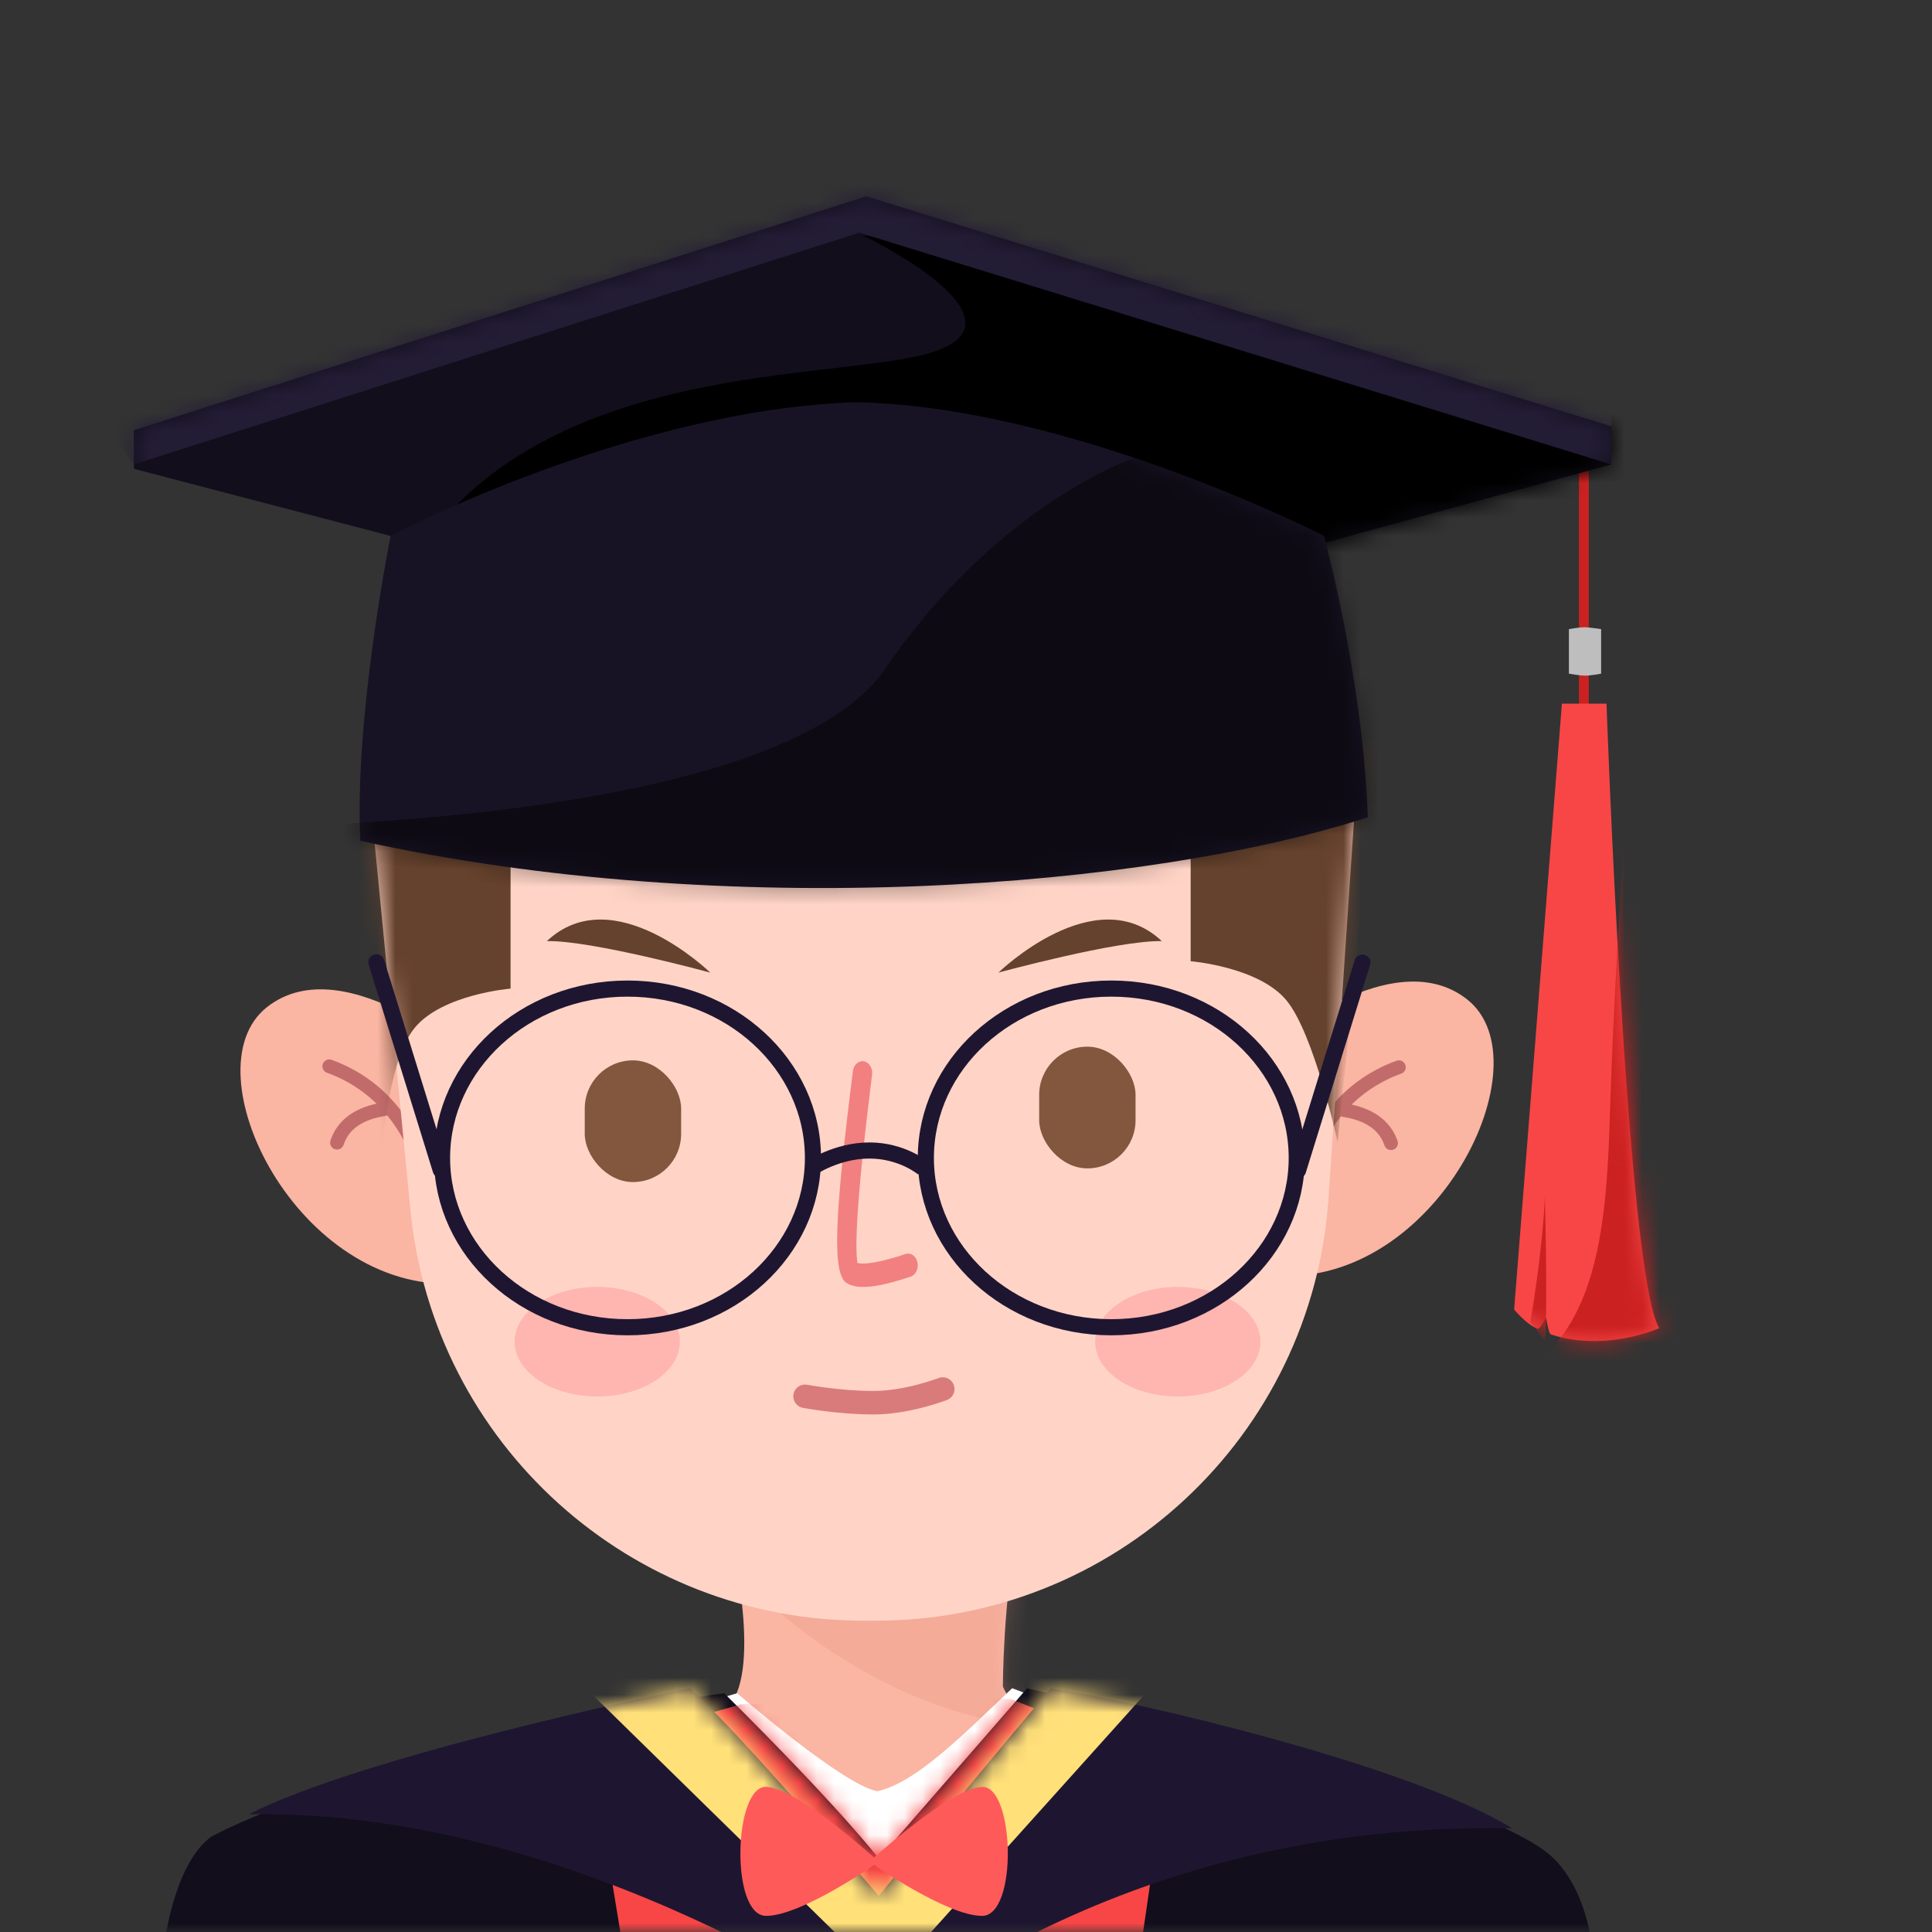 <svg xmlns="http://www.w3.org/2000/svg" fill="none" viewBox="0 0 110 110" height="110" width="110"><rect x="0" y="0" width="110" height="110" fill="#333333" stroke="none"/><mask height="101" width="101" y="9" x="-1" maskUnits="userSpaceOnUse" style="mask-type:alpha" id="a"><path fill="#fff" d="M-1 9h101v101H-1z"/></mask><g mask="url(#a)"><path fill="#FAB5A3" d="M41.34 86.298s1.963 7.54.482 10.365c-1.123 1.313-3.107 1.94-4.678 2.134 2.284 1.03 7.608 6.579 12.855 6.612 5.236.033 10.395-5.448 12.242-6.612-4.089.05-5.14-2.771-5.14-2.771s-.01-4.837.878-9.252c-3.788-2.87-16.639-.476-16.639-.476z" clip-rule="evenodd" fill-rule="evenodd"/><mask height="21" width="26" y="85" x="37" maskUnits="userSpaceOnUse" style="mask-type:alpha" id="b"><path fill="#fff" d="M41.34 86.298s1.963 7.54.482 10.365c-1.123 1.313-3.107 1.94-4.678 2.134 2.284 1.03 7.608 6.579 12.855 6.612 5.236.033 10.395-5.448 12.242-6.612-4.089.05-5.14-2.771-5.14-2.771s-.01-4.837.878-9.252c-3.788-2.87-16.639-.476-16.639-.476z" clip-rule="evenodd" fill-rule="evenodd"/></mask><g mask="url(#b)"><path fill="#E89A85" d="M41.971 89.468s7.086 8.333 17.95 8.948c7.991 1.407.961-13.207.961-13.207l-18.91 4.259z" clip-rule="evenodd" fill-rule="evenodd" opacity=".349" style="mix-blend-mode:multiply"/></g><path fill="#fff" d="m35.289 98.345 6.681-1.939s6.019 5.231 7.988 5.58c2.24-.499 4.999-3.342 7.665-5.86-.105-.08 5.659 2.22 5.659 2.22s-3.604 10.473-13.783 10.168c-10.179-.305-14.21-10.169-14.21-10.169z" clip-rule="evenodd" fill-rule="evenodd"/><mask height="13" width="29" y="96" x="35" maskUnits="userSpaceOnUse" style="mask-type:alpha" id="c"><path fill="#fff" d="m35.289 98.345 6.681-1.939s6.019 5.231 7.988 5.58c2.24-.499 4.999-3.342 7.665-5.86-.105-.08 5.659 2.22 5.659 2.22s-3.604 10.473-13.783 10.168c-10.179-.305-14.21-10.169-14.21-10.169z" clip-rule="evenodd" fill-rule="evenodd"/></mask><g mask="url(#c)"><path fill="#FD8787" d="m34.304 107.109-1.987 6.747 34.75.871-2.373-7.618H34.305z" clip-rule="evenodd" fill-rule="evenodd"/><path fill="#fff" d="M33.72 96.635c3.73 3.464 8.86 6.148 15.423 6.149 6.015.2 10.999-2.605 14.411-5.644l.182-.164.435.34c-3.53 3.241-8.75 6.179-15.04 5.97-6.593 0-11.815-2.677-15.645-6.126l-.203-.186.438-.339z"/></g><path fill="#FAB5A3" d="M71.398 60.27s7.644-6.936 12.146-3.359c4.503 3.577-1.758 16.288-10.858 15.724-9.1-.565-1.288-12.364-1.288-12.364z" clip-rule="evenodd" fill-rule="evenodd"/><path fill="#C26B6B" d="M80.014 60.628a.393.393 0 0 0-.503-.232c-2.938 1.072-4.906 3.419-5.893 6.999a.392.392 0 0 0 .756.206c.451-1.637 1.111-2.985 1.982-4.051a.392.392 0 0 0 .127.044c1.293.212 2.056.758 2.352 1.643a.393.393 0 0 0 .744-.246c-.367-1.096-1.258-1.798-2.622-2.1a7.807 7.807 0 0 1 2.824-1.763.39.39 0 0 0 .233-.5z" clip-rule="evenodd" fill-rule="evenodd"/><path fill="#FAB5A3" d="M27.332 60.713s-7.643-6.936-12.146-3.36c-4.503 3.578 1.759 16.288 10.858 15.724 9.1-.564 1.288-12.364 1.288-12.364z" clip-rule="evenodd" fill-rule="evenodd"/><path fill="#C26B6B" d="M18.381 60.577a.393.393 0 0 1 .504-.232c2.938 1.072 4.906 3.418 5.893 6.998a.392.392 0 0 1-.756.206c-.451-1.636-1.112-2.985-1.982-4.051a.393.393 0 0 1-.128.044c-1.294.212-2.056.758-2.352 1.644a.392.392 0 0 1-.744-.247c.367-1.096 1.258-1.798 2.623-2.1a7.809 7.809 0 0 0-2.824-1.762.39.39 0 0 1-.233-.5z" clip-rule="evenodd" fill-rule="evenodd"/><path fill="#FFD4C6" d="M21.229 46.975c-1.406-14.399 9.25-27.16 23.668-28.345l4.273-.352c15.796-1.298 29.047 11.76 27.98 27.572l-1.508 22.356c-.918 13.6-12.254 24.14-25.884 24.065l-.457.002c-13.392.074-24.634-10.068-25.935-23.396L21.23 46.975z" clip-rule="evenodd" fill-rule="evenodd"/><mask height="75" width="57" y="18" x="21" maskUnits="userSpaceOnUse" style="mask-type:alpha" id="d"><path fill="#fff" d="M21.229 46.975c-1.406-14.399 9.25-27.16 23.668-28.345l4.273-.352c15.796-1.298 29.047 11.76 27.98 27.572l-1.508 22.356c-.918 13.6-12.254 24.14-25.884 24.065l-.457.002c-13.392.074-24.634-10.068-25.935-23.396L21.23 46.975z" clip-rule="evenodd" fill-rule="evenodd"/></mask><g mask="url(#d)"><ellipse fill="#FFA2A2" ry="3.119" rx="4.704" cy="76.391" cx="67.059" opacity=".625"/><ellipse fill="#FFA2A2" ry="3.119" rx="4.704" cy="76.391" cx="34.004" opacity=".625"/><path fill="#65422D" d="M67.791 43.855v10.873s3.866.313 5.452 2.225c1.585 1.912 2.918 8.075 2.918 8.075l2.303-22.926-10.673 1.753zm-38.722 1.559v10.874s-3.866.313-5.452 2.224c-1.585 1.912-1.935 7.577-1.935 7.577l-3.287-22.427 10.674 1.752z" clip-rule="evenodd" fill-rule="evenodd"/><path stroke-linecap="round" stroke-width="1.339" stroke="#DA7B7B" d="M45.837 79.5s1.94.365 3.89.365c1.948 0 3.95-.78 3.95-.78"/><rect fill="#83573D" rx="2.744" height="6.93" width="5.488" y="59.593" x="59.166"/><rect fill="#83573D" rx="2.744" height="6.93" width="5.488" y="60.372" x="33.293"/><path fill="#65422D" d="M56.846 55.376s6.77-1.846 9.302-1.793c-3.796-3.574-9.302 1.793-9.302 1.793zm-16.406 0s-6.771-1.846-9.303-1.793c3.795-3.574 9.302 1.793 9.302 1.793z" clip-rule="evenodd" fill-rule="evenodd"/><path fill="#F28080" d="M49.189 60.426c.301.055.509.396.463.761l-.102.823c-.38 3.097-.622 5.506-.728 7.224l-.013.22c-.052.918-.06 1.617-.03 2.087.01.124.02.228.033.31l.009.055.025.007c.382.087 1.18-.032 2.331-.392l.377-.123c.294-.099.599.11.68.465.082.356-.09.725-.384.823-1.802.607-2.968.759-3.623.382-.884-.51-.693-3.9.333-12.082.042-.337.286-.576.56-.568l.069.008z"/></g><path fill="#CB2121" d="M90.461 26.445v24.78h-.562v-24.78h.562z" clip-rule="evenodd" fill-rule="evenodd"/><path fill="#BEBEBE" d="M89.326 35.82v2.536s.625.113.937.113c.313 0 .899-.113.899-.113V35.82s-.65-.106-.96-.106c-.31 0-.876.106-.876.106z" clip-rule="evenodd" fill-rule="evenodd"/><path fill="#F84646" d="M88.93 40.062h2.538s1.144 32.595 3.004 35.56c-2.288.915-4.544.906-6.164.356-.157-.054-.245-.861-.294-.96-.058.129-.277.555-.44.644-.645-.218-1.365-1.104-1.365-1.104l2.72-34.497z" clip-rule="evenodd" fill-rule="evenodd"/><mask height="37" width="9" y="40" x="86" maskUnits="userSpaceOnUse" style="mask-type:alpha" id="e"><path fill="#fff" d="M88.93 40.062h2.538s1.144 32.595 3.004 35.56c-2.288.915-4.544.906-6.164.356-.157-.054-.245-.861-.294-.96-.058.129-.277.555-.44.644-.645-.218-1.365-1.104-1.365-1.104l2.72-34.497z" clip-rule="evenodd" fill-rule="evenodd"/></mask><g mask="url(#e)" fill="#CB2121" clip-rule="evenodd" fill-rule="evenodd"><path d="M92.448 47.99s-.496 7.302-.723 13.676c-.228 6.374-.155 13.881-5.395 16.644-4.133.615 26.787 14.348 26.476 14.134-.311-.213-10.427-44.3-10.427-44.3l-9.931-.154z"/><path d="M87.127 75.275s.69-3.845.835-7.181c.168 7.346 0 8.263 0 8.263l-.835-1.082z"/></g><path fill="#120E1C" d="M7.622 24.495v2.198l42.535 11.115 41.586-11.363v-2.17L49.323 11.18l-41.7 13.315z" clip-rule="evenodd" fill-rule="evenodd"/><mask height="27" width="85" y="11" x="7" maskUnits="userSpaceOnUse" style="mask-type:alpha" id="f"><path fill="#fff" d="M7.622 24.495v2.198l42.535 11.115 41.586-11.363v-2.17L49.323 11.18l-41.7 13.315z" clip-rule="evenodd" fill-rule="evenodd"/></mask><g mask="url(#f)" clip-rule="evenodd" fill-rule="evenodd"><path fill="#000" d="M49.117 13.39s9.152 4.41 4.56 6.444c-4.59 2.034-22.247.072-29.945 11.7-7.698 11.63 62.937 15.122 63.396 14.652.46-.47 13.35-24.917 13.35-24.917l-51.36-7.879z"/><path fill="#231C35" d="m7.623 26.445 41.301-13.197 42.82 13.197V15.1L31.136 7.754 2.499 19.676l5.124 6.77z"/></g><path fill="#181324" d="M22.24 30.508s-2.087 10.353-1.722 17.362c20.85 4.608 44.875 2.723 57.36-1.339-.278-7.91-2.496-16.023-2.496-16.023s-14.378-7.37-26.654-7.606c-12.823.41-26.488 7.606-26.488 7.606z" clip-rule="evenodd" fill-rule="evenodd"/><mask height="29" width="58" y="22" x="20" maskUnits="userSpaceOnUse" style="mask-type:alpha" id="g"><path fill="#fff" d="M22.24 30.508s-2.087 10.353-1.722 17.362c20.85 4.608 44.875 2.723 57.36-1.339-.278-7.91-2.496-16.023-2.496-16.023s-14.378-7.37-26.654-7.606c-12.823.41-26.488 7.606-26.488 7.606z" clip-rule="evenodd" fill-rule="evenodd"/></mask><g mask="url(#g)"><path fill="#000" d="M64.654 26.036s-7.808 2.6-14.236 12.018c-6.427 9.417-39.377 9.096-39.377 9.096s88.996 16.653 89.437 14.938c.44-1.716-15.438-29.447-15.438-30.863 0-1.416-20.386-5.189-20.386-5.189z" clip-rule="evenodd" fill-rule="evenodd" opacity=".456"/></g><path fill="#120E1C" d="M9 114.727s0-7.887 3.02-10.15c5.069-2.705 18.48-6.644 29.214-8.17 6.592 6.526 8.803 9.413 8.803 9.413l8.44-9.694s26.059 5.758 29.992 9.694c2.53 2.533 2.347 7.054 2.53 8.907-33.312.557-82 0-82 0z" clip-rule="evenodd" fill-rule="evenodd"/><mask height="19" width="83" y="96" x="8" maskUnits="userSpaceOnUse" style="mask-type:alpha" id="h"><path fill="#fff" d="M9 114.727s0-7.887 3.02-10.15c5.069-2.705 18.48-6.644 29.214-8.17 6.592 6.526 8.803 9.413 8.803 9.413l8.44-9.694s26.059 5.758 29.992 9.694c2.53 2.533 2.347 7.054 2.53 8.907-33.312.557-82 0-82 0z" clip-rule="evenodd" fill-rule="evenodd"/></mask><g mask="url(#h)"><path fill="#F84646" d="m34.174 103.004 3.008 18.389 26.348-.712 2.222-15.272-6.005-7.805-2.248-.885-15.298.312-2.01.573-6.017 5.4z" clip-rule="evenodd" fill-rule="evenodd"/></g><path fill="#1E1631" d="M39.298 96.126c-1.744.32-18.747 3.912-25.13 7.17 18.871-.343 36.351 12.112 36.351 12.112s13.26-11.794 35.588-11.308c-5.821-3.592-21.33-7.23-26.282-7.974-5.838 6.932-9.788 11.819-9.788 11.819s-7.874-9.23-10.74-11.819z" clip-rule="evenodd" fill-rule="evenodd"/><mask height="20" width="73" y="96" x="14" maskUnits="userSpaceOnUse" style="mask-type:alpha" id="i"><path fill="#fff" d="M39.298 96.126c-1.744.32-18.747 3.912-25.13 7.17 18.871-.343 36.351 12.112 36.351 12.112s13.26-11.794 35.588-11.308c-5.821-3.592-21.33-7.23-26.282-7.974-5.838 6.932-9.788 11.819-9.788 11.819s-7.874-9.23-10.74-11.819z" clip-rule="evenodd" fill-rule="evenodd"/></mask><g mask="url(#i)"><path fill="#FFE079" d="m33.36 96.126 17.08 16.737 17.728-19.719-33.513 1.152-1.296 1.83z" clip-rule="evenodd" fill-rule="evenodd"/></g></g><path stroke-width=".918" stroke="#1E1631" d="M73.832 65.927c0 5.288-4.69 9.641-10.56 9.641s-10.558-4.353-10.558-9.64c0-5.288 4.689-9.642 10.559-9.642 5.87 0 10.559 4.353 10.559 9.641zm-27.546 0c0 5.288-4.689 9.641-10.559 9.641-5.87 0-10.559-4.353-10.559-9.64 0-5.288 4.69-9.642 10.56-9.642s10.558 4.353 10.558 9.641z"/><path stroke-width=".918" stroke="#1E1631" d="M46.148 66.522s1.472-1.018 3.352-1.018 3.076 1.018 3.076 1.018"/><path stroke-linejoin="round" stroke-linecap="round" stroke-width=".918" stroke="#1E1631" d="m77.57 54.805-3.66 11.821m-52.48-11.84 3.66 11.82"/><path fill="#FF5A5A" d="M50.035 105.999s-4.565-4.193-6.414-4.262c-1.85-.069-2.059 7.345 0 7.345 2.058 0 6.414-3.083 6.414-3.083z" clip-rule="evenodd" fill-rule="evenodd"/><path fill="#FF5A5A" d="M49.5 105.999s4.566-4.193 6.415-4.262c1.848-.069 2.058 7.345 0 7.345-2.059 0-6.415-3.083-6.415-3.083z" clip-rule="evenodd" fill-rule="evenodd"/></svg>
